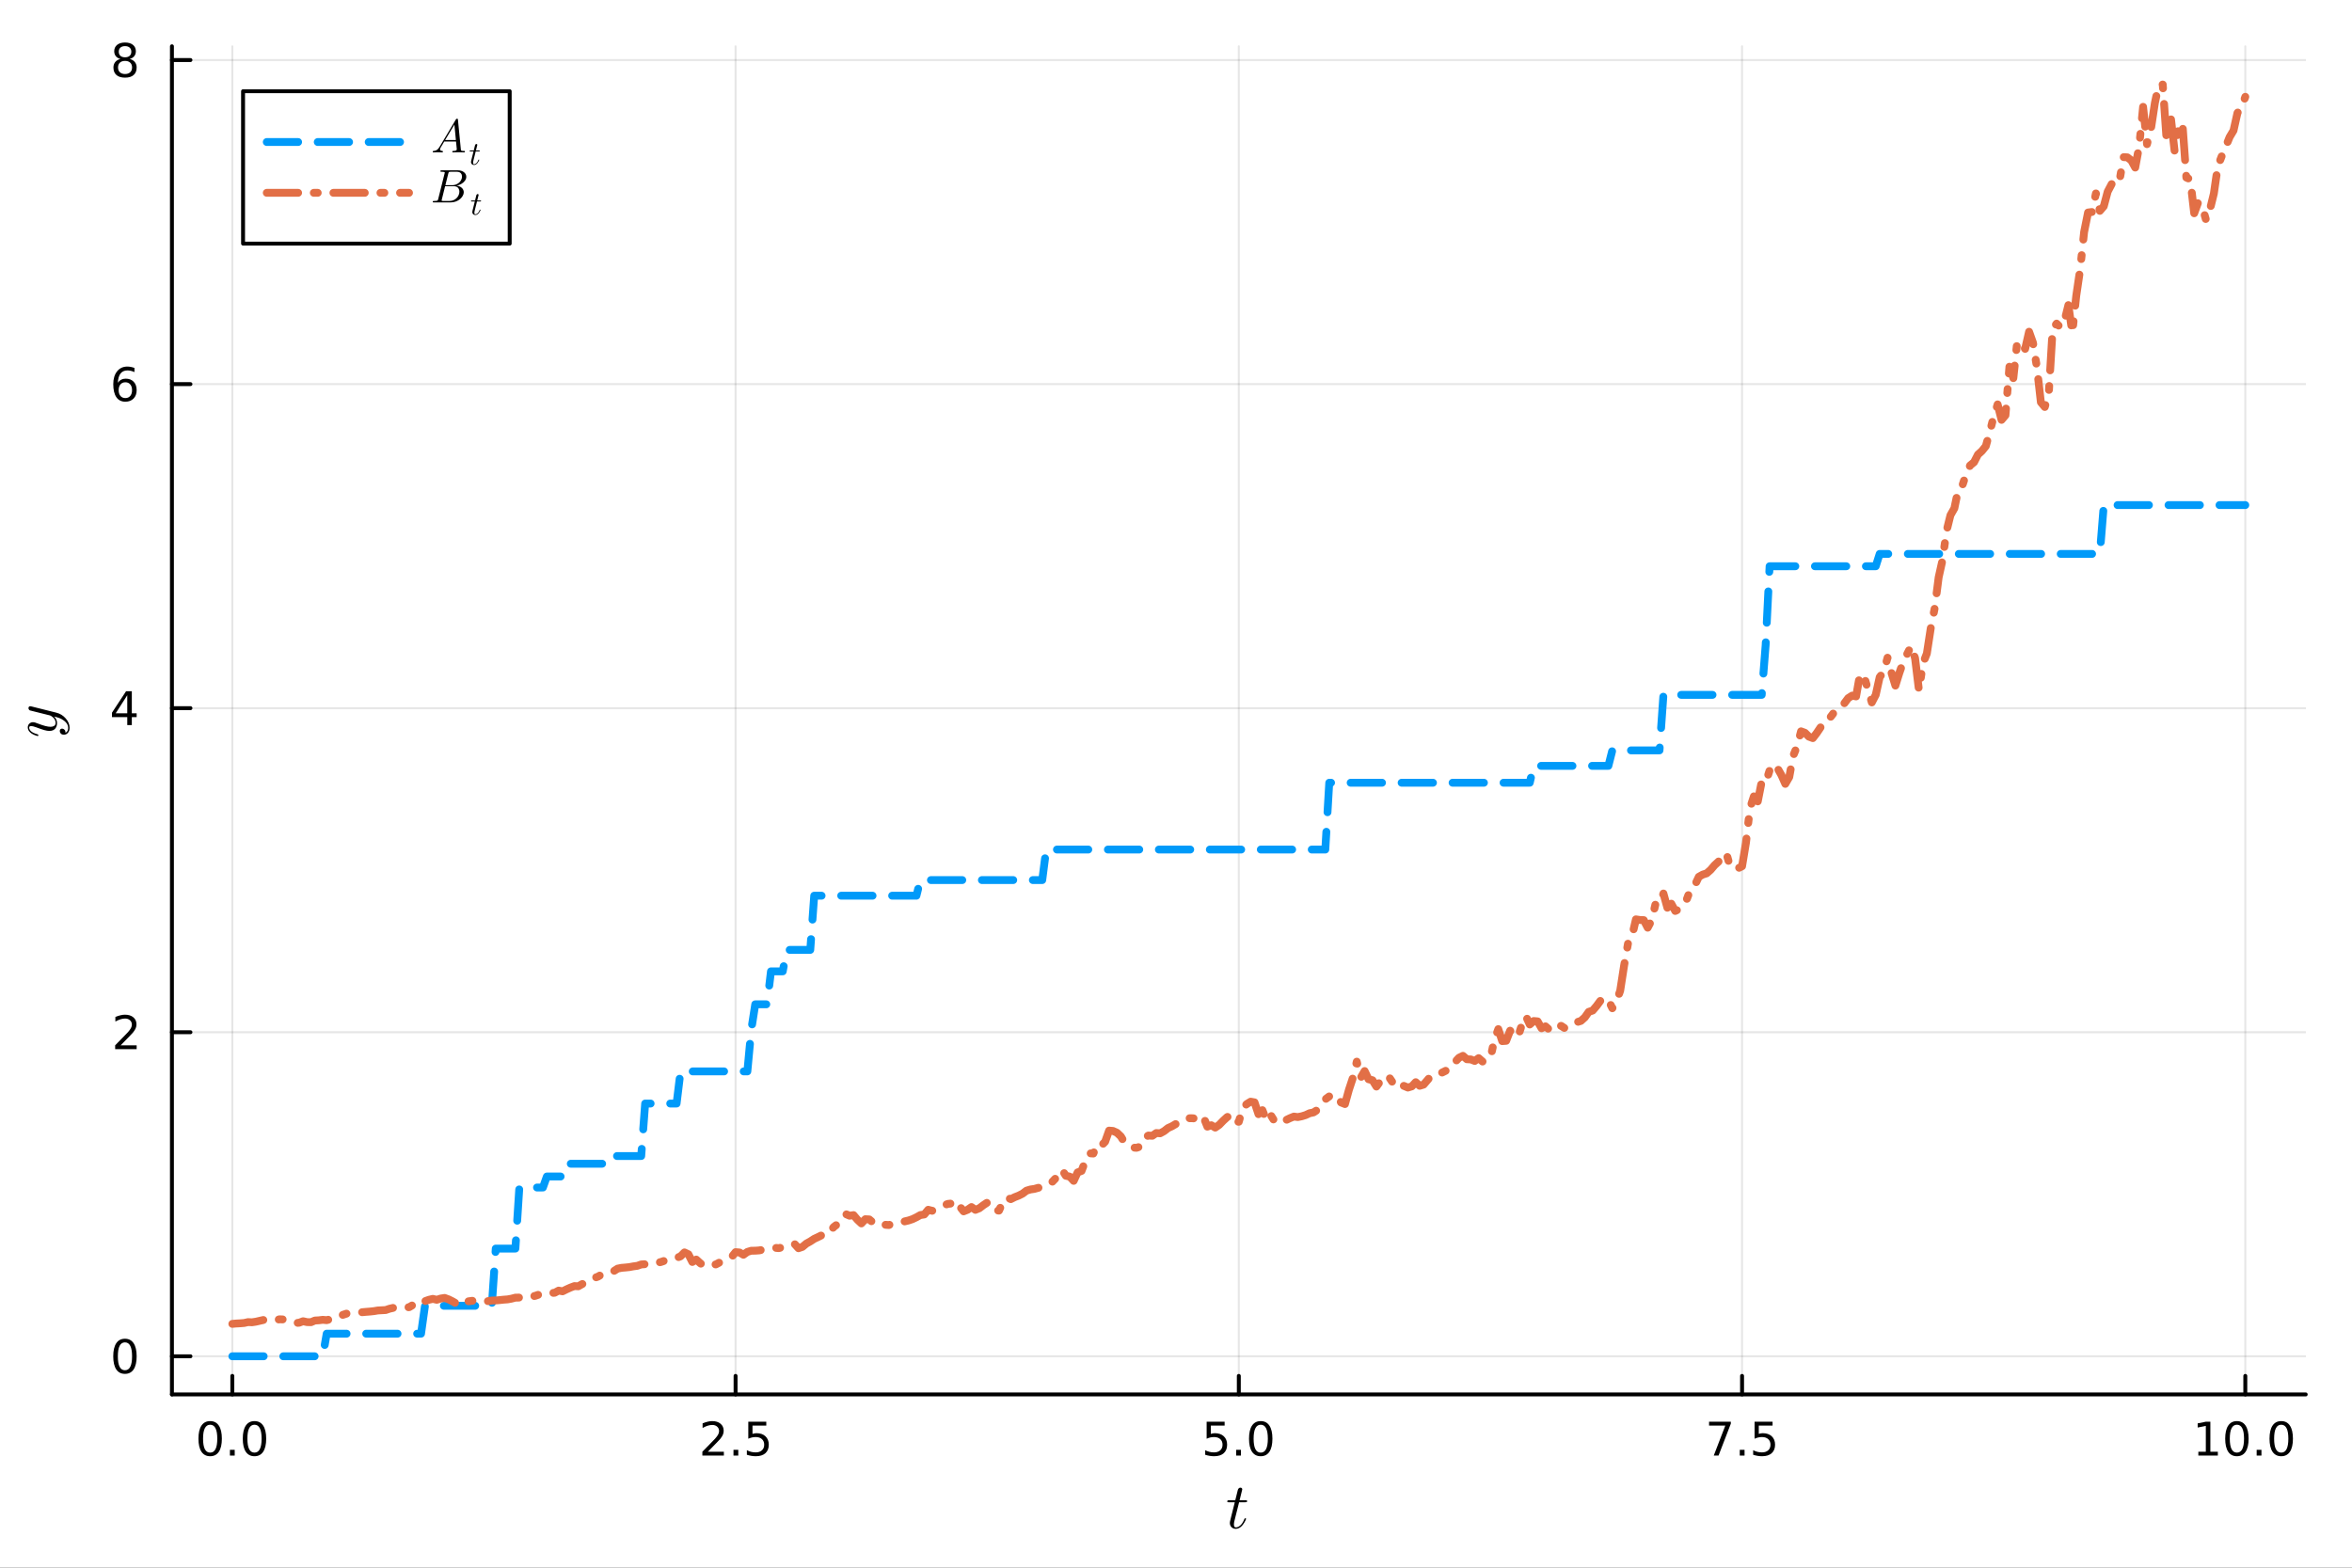 <?xml version="1.0" encoding="utf-8"?>
<svg xmlns="http://www.w3.org/2000/svg" xmlns:xlink="http://www.w3.org/1999/xlink" width="600" height="400" viewBox="0 0 2400 1600">
<rect x="0" y="0" width="2400" height="1600" fill="#333333" stroke="none"/>
<defs>
  <clipPath id="clip280">
    <rect x="0" y="0" width="2400" height="1600"/>
  </clipPath>
</defs>
<path clip-path="url(#clip280)" d="M0 1600 L2400 1600 L2400 0 L0 0  Z" fill="#ffffff" fill-rule="evenodd" fill-opacity="1"/>
<defs>
  <clipPath id="clip281">
    <rect x="480" y="0" width="1681" height="1600"/>
  </clipPath>
</defs>
<path clip-path="url(#clip280)" d="M175.445 1423.18 L2352.76 1423.18 L2352.76 47.244 L175.445 47.244  Z" fill="#ffffff" fill-rule="evenodd" fill-opacity="1"/>
<defs>
  <clipPath id="clip282">
    <rect x="175" y="47" width="2178" height="1377"/>
  </clipPath>
</defs>
<polyline clip-path="url(#clip282)" style="stroke:#000000; stroke-linecap:round; stroke-linejoin:round; stroke-width:2; stroke-opacity:0.1; fill:none" points="237.067,1423.18 237.067,47.244 "/>
<polyline clip-path="url(#clip282)" style="stroke:#000000; stroke-linecap:round; stroke-linejoin:round; stroke-width:2; stroke-opacity:0.1; fill:none" points="750.584,1423.18 750.584,47.244 "/>
<polyline clip-path="url(#clip282)" style="stroke:#000000; stroke-linecap:round; stroke-linejoin:round; stroke-width:2; stroke-opacity:0.1; fill:none" points="1264.1,1423.18 1264.1,47.244 "/>
<polyline clip-path="url(#clip282)" style="stroke:#000000; stroke-linecap:round; stroke-linejoin:round; stroke-width:2; stroke-opacity:0.1; fill:none" points="1777.62,1423.18 1777.62,47.244 "/>
<polyline clip-path="url(#clip282)" style="stroke:#000000; stroke-linecap:round; stroke-linejoin:round; stroke-width:2; stroke-opacity:0.1; fill:none" points="2291.13,1423.18 2291.13,47.244 "/>
<polyline clip-path="url(#clip280)" style="stroke:#000000; stroke-linecap:round; stroke-linejoin:round; stroke-width:4; stroke-opacity:1; fill:none" points="175.445,1423.18 2352.76,1423.18 "/>
<polyline clip-path="url(#clip280)" style="stroke:#000000; stroke-linecap:round; stroke-linejoin:round; stroke-width:4; stroke-opacity:1; fill:none" points="237.067,1423.18 237.067,1404.28 "/>
<polyline clip-path="url(#clip280)" style="stroke:#000000; stroke-linecap:round; stroke-linejoin:round; stroke-width:4; stroke-opacity:1; fill:none" points="750.584,1423.18 750.584,1404.28 "/>
<polyline clip-path="url(#clip280)" style="stroke:#000000; stroke-linecap:round; stroke-linejoin:round; stroke-width:4; stroke-opacity:1; fill:none" points="1264.1,1423.18 1264.1,1404.28 "/>
<polyline clip-path="url(#clip280)" style="stroke:#000000; stroke-linecap:round; stroke-linejoin:round; stroke-width:4; stroke-opacity:1; fill:none" points="1777.62,1423.18 1777.62,1404.28 "/>
<polyline clip-path="url(#clip280)" style="stroke:#000000; stroke-linecap:round; stroke-linejoin:round; stroke-width:4; stroke-opacity:1; fill:none" points="2291.13,1423.18 2291.13,1404.28 "/>
<path clip-path="url(#clip280)" d="M214.452 1454.1 Q210.84 1454.1 209.012 1457.66 Q207.206 1461.2 207.206 1468.33 Q207.206 1475.44 209.012 1479.01 Q210.84 1482.55 214.452 1482.55 Q218.086 1482.55 219.891 1479.01 Q221.72 1475.44 221.72 1468.33 Q221.72 1461.2 219.891 1457.66 Q218.086 1454.1 214.452 1454.1 M214.452 1450.39 Q220.262 1450.39 223.317 1455 Q226.396 1459.58 226.396 1468.33 Q226.396 1477.06 223.317 1481.67 Q220.262 1486.25 214.452 1486.25 Q208.641 1486.25 205.563 1481.67 Q202.507 1477.06 202.507 1468.33 Q202.507 1459.58 205.563 1455 Q208.641 1450.39 214.452 1450.39 Z" fill="#000000" fill-rule="nonzero" fill-opacity="1" /><path clip-path="url(#clip280)" d="M234.614 1479.7 L239.498 1479.7 L239.498 1485.58 L234.614 1485.58 L234.614 1479.7 Z" fill="#000000" fill-rule="nonzero" fill-opacity="1" /><path clip-path="url(#clip280)" d="M259.683 1454.1 Q256.072 1454.1 254.243 1457.66 Q252.437 1461.2 252.437 1468.33 Q252.437 1475.44 254.243 1479.01 Q256.072 1482.55 259.683 1482.55 Q263.317 1482.55 265.123 1479.01 Q266.951 1475.44 266.951 1468.33 Q266.951 1461.2 265.123 1457.66 Q263.317 1454.1 259.683 1454.1 M259.683 1450.39 Q265.493 1450.39 268.549 1455 Q271.627 1459.58 271.627 1468.33 Q271.627 1477.06 268.549 1481.67 Q265.493 1486.25 259.683 1486.25 Q253.873 1486.25 250.794 1481.67 Q247.738 1477.06 247.738 1468.33 Q247.738 1459.58 250.794 1455 Q253.873 1450.39 259.683 1450.39 Z" fill="#000000" fill-rule="nonzero" fill-opacity="1" /><path clip-path="url(#clip280)" d="M722.32 1481.64 L738.64 1481.64 L738.64 1485.58 L716.695 1485.58 L716.695 1481.64 Q719.357 1478.89 723.941 1474.26 Q728.547 1469.61 729.728 1468.27 Q731.973 1465.74 732.852 1464.01 Q733.755 1462.25 733.755 1460.56 Q733.755 1457.8 731.811 1456.07 Q729.89 1454.33 726.788 1454.33 Q724.589 1454.33 722.135 1455.09 Q719.704 1455.86 716.927 1457.41 L716.927 1452.69 Q719.751 1451.55 722.204 1450.97 Q724.658 1450.39 726.695 1450.39 Q732.065 1450.39 735.26 1453.08 Q738.454 1455.77 738.454 1460.26 Q738.454 1462.39 737.644 1464.31 Q736.857 1466.2 734.751 1468.8 Q734.172 1469.47 731.07 1472.69 Q727.968 1475.88 722.32 1481.64 Z" fill="#000000" fill-rule="nonzero" fill-opacity="1" /><path clip-path="url(#clip280)" d="M748.454 1479.7 L753.338 1479.7 L753.338 1485.58 L748.454 1485.58 L748.454 1479.7 Z" fill="#000000" fill-rule="nonzero" fill-opacity="1" /><path clip-path="url(#clip280)" d="M763.57 1451.02 L781.926 1451.02 L781.926 1454.96 L767.852 1454.96 L767.852 1463.43 Q768.871 1463.08 769.889 1462.92 Q770.908 1462.73 771.926 1462.73 Q777.713 1462.73 781.093 1465.9 Q784.473 1469.08 784.473 1474.49 Q784.473 1480.07 781 1483.17 Q777.528 1486.25 771.209 1486.25 Q769.033 1486.25 766.764 1485.88 Q764.519 1485.51 762.112 1484.77 L762.112 1480.07 Q764.195 1481.2 766.417 1481.76 Q768.639 1482.32 771.116 1482.32 Q775.121 1482.32 777.459 1480.21 Q779.797 1478.1 779.797 1474.49 Q779.797 1470.88 777.459 1468.77 Q775.121 1466.67 771.116 1466.67 Q769.241 1466.67 767.366 1467.08 Q765.514 1467.5 763.57 1468.38 L763.57 1451.02 Z" fill="#000000" fill-rule="nonzero" fill-opacity="1" /><path clip-path="url(#clip280)" d="M1231.27 1451.02 L1249.62 1451.02 L1249.62 1454.96 L1235.55 1454.96 L1235.55 1463.43 Q1236.57 1463.08 1237.58 1462.92 Q1238.6 1462.73 1239.62 1462.73 Q1245.41 1462.73 1248.79 1465.9 Q1252.17 1469.08 1252.17 1474.49 Q1252.17 1480.07 1248.7 1483.17 Q1245.22 1486.25 1238.9 1486.25 Q1236.73 1486.25 1234.46 1485.88 Q1232.21 1485.51 1229.81 1484.77 L1229.81 1480.07 Q1231.89 1481.2 1234.11 1481.76 Q1236.33 1482.32 1238.81 1482.32 Q1242.82 1482.32 1245.15 1480.21 Q1247.49 1478.1 1247.49 1474.49 Q1247.49 1470.88 1245.15 1468.77 Q1242.82 1466.67 1238.81 1466.67 Q1236.94 1466.67 1235.06 1467.08 Q1233.21 1467.5 1231.27 1468.38 L1231.27 1451.02 Z" fill="#000000" fill-rule="nonzero" fill-opacity="1" /><path clip-path="url(#clip280)" d="M1261.38 1479.7 L1266.26 1479.7 L1266.26 1485.58 L1261.38 1485.58 L1261.38 1479.7 Z" fill="#000000" fill-rule="nonzero" fill-opacity="1" /><path clip-path="url(#clip280)" d="M1286.45 1454.1 Q1282.84 1454.1 1281.01 1457.66 Q1279.2 1461.2 1279.2 1468.33 Q1279.2 1475.44 1281.01 1479.01 Q1282.84 1482.55 1286.45 1482.55 Q1290.08 1482.55 1291.89 1479.01 Q1293.72 1475.44 1293.72 1468.33 Q1293.72 1461.2 1291.89 1457.66 Q1290.08 1454.1 1286.45 1454.1 M1286.45 1450.39 Q1292.26 1450.39 1295.32 1455 Q1298.39 1459.58 1298.39 1468.33 Q1298.39 1477.06 1295.32 1481.67 Q1292.26 1486.25 1286.45 1486.25 Q1280.64 1486.25 1277.56 1481.67 Q1274.51 1477.06 1274.51 1468.33 Q1274.51 1459.58 1277.56 1455 Q1280.64 1450.39 1286.45 1450.39 Z" fill="#000000" fill-rule="nonzero" fill-opacity="1" /><path clip-path="url(#clip280)" d="M1743.94 1451.02 L1766.16 1451.02 L1766.16 1453.01 L1753.61 1485.58 L1748.73 1485.58 L1760.53 1454.96 L1743.94 1454.96 L1743.94 1451.02 Z" fill="#000000" fill-rule="nonzero" fill-opacity="1" /><path clip-path="url(#clip280)" d="M1775.28 1479.7 L1780.16 1479.7 L1780.16 1485.58 L1775.28 1485.58 L1775.28 1479.7 Z" fill="#000000" fill-rule="nonzero" fill-opacity="1" /><path clip-path="url(#clip280)" d="M1790.39 1451.02 L1808.75 1451.02 L1808.75 1454.96 L1794.68 1454.96 L1794.68 1463.43 Q1795.7 1463.08 1796.71 1462.92 Q1797.73 1462.73 1798.75 1462.73 Q1804.54 1462.73 1807.92 1465.9 Q1811.3 1469.08 1811.3 1474.49 Q1811.3 1480.07 1807.83 1483.17 Q1804.35 1486.25 1798.03 1486.25 Q1795.86 1486.25 1793.59 1485.88 Q1791.34 1485.51 1788.94 1484.77 L1788.94 1480.07 Q1791.02 1481.2 1793.24 1481.76 Q1795.46 1482.32 1797.94 1482.32 Q1801.95 1482.32 1804.28 1480.21 Q1806.62 1478.1 1806.62 1474.49 Q1806.62 1470.88 1804.28 1468.77 Q1801.95 1466.67 1797.94 1466.67 Q1796.07 1466.67 1794.19 1467.08 Q1792.34 1467.5 1790.39 1468.38 L1790.39 1451.02 Z" fill="#000000" fill-rule="nonzero" fill-opacity="1" /><path clip-path="url(#clip280)" d="M2243.21 1481.64 L2250.84 1481.64 L2250.84 1455.28 L2242.53 1456.95 L2242.53 1452.69 L2250.8 1451.02 L2255.47 1451.02 L2255.47 1481.64 L2263.11 1481.64 L2263.11 1485.58 L2243.21 1485.58 L2243.21 1481.64 Z" fill="#000000" fill-rule="nonzero" fill-opacity="1" /><path clip-path="url(#clip280)" d="M2282.56 1454.1 Q2278.95 1454.1 2277.12 1457.66 Q2275.31 1461.2 2275.31 1468.33 Q2275.31 1475.44 2277.12 1479.01 Q2278.95 1482.55 2282.56 1482.55 Q2286.19 1482.55 2288 1479.01 Q2289.83 1475.44 2289.83 1468.33 Q2289.83 1461.2 2288 1457.66 Q2286.19 1454.1 2282.56 1454.1 M2282.56 1450.39 Q2288.37 1450.39 2291.42 1455 Q2294.5 1459.58 2294.5 1468.33 Q2294.5 1477.06 2291.42 1481.67 Q2288.37 1486.25 2282.56 1486.25 Q2276.75 1486.25 2273.67 1481.67 Q2270.61 1477.06 2270.61 1468.33 Q2270.61 1459.58 2273.67 1455 Q2276.75 1450.39 2282.56 1450.39 Z" fill="#000000" fill-rule="nonzero" fill-opacity="1" /><path clip-path="url(#clip280)" d="M2302.72 1479.7 L2307.6 1479.7 L2307.6 1485.58 L2302.72 1485.58 L2302.72 1479.7 Z" fill="#000000" fill-rule="nonzero" fill-opacity="1" /><path clip-path="url(#clip280)" d="M2327.79 1454.1 Q2324.18 1454.1 2322.35 1457.66 Q2320.54 1461.2 2320.54 1468.33 Q2320.54 1475.44 2322.35 1479.01 Q2324.18 1482.55 2327.79 1482.55 Q2331.42 1482.55 2333.23 1479.01 Q2335.06 1475.44 2335.06 1468.33 Q2335.06 1461.2 2333.23 1457.66 Q2331.42 1454.1 2327.79 1454.1 M2327.79 1450.39 Q2333.6 1450.39 2336.65 1455 Q2339.73 1459.58 2339.73 1468.33 Q2339.73 1477.06 2336.65 1481.67 Q2333.6 1486.25 2327.79 1486.25 Q2321.98 1486.25 2318.9 1481.67 Q2315.84 1477.06 2315.84 1468.33 Q2315.84 1459.58 2318.9 1455 Q2321.98 1450.39 2327.79 1450.39 Z" fill="#000000" fill-rule="nonzero" fill-opacity="1" /><path clip-path="url(#clip280)" d="M1272.57 1531.91 Q1272.57 1532.81 1272.15 1533.04 Q1271.73 1533.23 1270.57 1533.23 L1264.39 1533.23 L1259.5 1552.69 Q1259.11 1554.39 1259.11 1555.84 Q1259.11 1557.45 1259.59 1558.16 Q1260.11 1558.87 1261.17 1558.87 Q1263.26 1558.87 1265.52 1556.97 Q1267.81 1555.07 1269.74 1550.43 Q1270 1549.82 1270.12 1549.69 Q1270.28 1549.53 1270.7 1549.53 Q1271.51 1549.53 1271.51 1550.17 Q1271.51 1550.4 1271.06 1551.43 Q1270.64 1552.46 1269.71 1553.97 Q1268.8 1555.49 1267.61 1556.9 Q1266.45 1558.32 1264.68 1559.35 Q1262.91 1560.35 1261.01 1560.35 Q1258.34 1560.35 1256.63 1558.64 Q1254.95 1556.94 1254.95 1554.26 Q1254.95 1553.39 1255.63 1550.62 Q1256.31 1547.82 1259.98 1533.23 L1254.15 1533.23 Q1253.34 1533.23 1253.02 1533.2 Q1252.73 1533.17 1252.51 1533.01 Q1252.31 1532.81 1252.31 1532.43 Q1252.31 1531.82 1252.57 1531.56 Q1252.83 1531.27 1253.15 1531.24 Q1253.51 1531.17 1254.31 1531.17 L1260.49 1531.17 L1263.07 1520.71 Q1263.33 1519.67 1263.97 1519.09 Q1264.65 1518.48 1265.04 1518.42 Q1265.42 1518.32 1265.71 1518.32 Q1266.58 1518.32 1267.1 1518.81 Q1267.61 1519.26 1267.61 1520.09 Q1267.61 1520.54 1264.91 1531.17 L1270.7 1531.17 Q1271.44 1531.17 1271.73 1531.2 Q1272.06 1531.24 1272.31 1531.4 Q1272.57 1531.56 1272.57 1531.91 Z" fill="#000000" fill-rule="nonzero" fill-opacity="1" /><polyline clip-path="url(#clip282)" style="stroke:#000000; stroke-linecap:round; stroke-linejoin:round; stroke-width:2; stroke-opacity:0.1; fill:none" points="175.445,1384.24 2352.76,1384.24 "/>
<polyline clip-path="url(#clip282)" style="stroke:#000000; stroke-linecap:round; stroke-linejoin:round; stroke-width:2; stroke-opacity:0.1; fill:none" points="175.445,1053.5 2352.76,1053.5 "/>
<polyline clip-path="url(#clip282)" style="stroke:#000000; stroke-linecap:round; stroke-linejoin:round; stroke-width:2; stroke-opacity:0.1; fill:none" points="175.445,722.765 2352.76,722.765 "/>
<polyline clip-path="url(#clip282)" style="stroke:#000000; stroke-linecap:round; stroke-linejoin:round; stroke-width:2; stroke-opacity:0.1; fill:none" points="175.445,392.028 2352.76,392.028 "/>
<polyline clip-path="url(#clip282)" style="stroke:#000000; stroke-linecap:round; stroke-linejoin:round; stroke-width:2; stroke-opacity:0.1; fill:none" points="175.445,61.291 2352.76,61.291 "/>
<polyline clip-path="url(#clip280)" style="stroke:#000000; stroke-linecap:round; stroke-linejoin:round; stroke-width:4; stroke-opacity:1; fill:none" points="175.445,1423.18 175.445,47.244 "/>
<polyline clip-path="url(#clip280)" style="stroke:#000000; stroke-linecap:round; stroke-linejoin:round; stroke-width:4; stroke-opacity:1; fill:none" points="175.445,1384.24 194.343,1384.24 "/>
<polyline clip-path="url(#clip280)" style="stroke:#000000; stroke-linecap:round; stroke-linejoin:round; stroke-width:4; stroke-opacity:1; fill:none" points="175.445,1053.5 194.343,1053.5 "/>
<polyline clip-path="url(#clip280)" style="stroke:#000000; stroke-linecap:round; stroke-linejoin:round; stroke-width:4; stroke-opacity:1; fill:none" points="175.445,722.765 194.343,722.765 "/>
<polyline clip-path="url(#clip280)" style="stroke:#000000; stroke-linecap:round; stroke-linejoin:round; stroke-width:4; stroke-opacity:1; fill:none" points="175.445,392.028 194.343,392.028 "/>
<polyline clip-path="url(#clip280)" style="stroke:#000000; stroke-linecap:round; stroke-linejoin:round; stroke-width:4; stroke-opacity:1; fill:none" points="175.445,61.291 194.343,61.291 "/>
<path clip-path="url(#clip280)" d="M127.501 1370.04 Q123.89 1370.04 122.061 1373.6 Q120.255 1377.14 120.255 1384.27 Q120.255 1391.38 122.061 1394.94 Q123.89 1398.49 127.501 1398.49 Q131.135 1398.49 132.941 1394.94 Q134.769 1391.38 134.769 1384.27 Q134.769 1377.14 132.941 1373.6 Q131.135 1370.04 127.501 1370.04 M127.501 1366.33 Q133.311 1366.33 136.367 1370.94 Q139.445 1375.52 139.445 1384.27 Q139.445 1393 136.367 1397.61 Q133.311 1402.19 127.501 1402.19 Q121.691 1402.19 118.612 1397.61 Q115.556 1393 115.556 1384.27 Q115.556 1375.52 118.612 1370.94 Q121.691 1366.33 127.501 1366.33 Z" fill="#000000" fill-rule="nonzero" fill-opacity="1" /><path clip-path="url(#clip280)" d="M123.126 1066.85 L139.445 1066.85 L139.445 1070.78 L117.501 1070.78 L117.501 1066.85 Q120.163 1064.09 124.746 1059.46 Q129.353 1054.81 130.533 1053.47 Q132.779 1050.94 133.658 1049.21 Q134.561 1047.45 134.561 1045.76 Q134.561 1043 132.617 1041.27 Q130.695 1039.53 127.593 1039.53 Q125.394 1039.53 122.941 1040.3 Q120.51 1041.06 117.732 1042.61 L117.732 1037.89 Q120.556 1036.75 123.01 1036.18 Q125.464 1035.6 127.501 1035.6 Q132.871 1035.6 136.066 1038.28 Q139.26 1040.97 139.26 1045.46 Q139.26 1047.59 138.45 1049.51 Q137.663 1051.41 135.556 1054 Q134.978 1054.67 131.876 1057.89 Q128.774 1061.08 123.126 1066.85 Z" fill="#000000" fill-rule="nonzero" fill-opacity="1" /><path clip-path="url(#clip280)" d="M129.862 709.559 L118.056 728.008 L129.862 728.008 L129.862 709.559 M128.635 705.485 L134.515 705.485 L134.515 728.008 L139.445 728.008 L139.445 731.897 L134.515 731.897 L134.515 740.045 L129.862 740.045 L129.862 731.897 L114.26 731.897 L114.26 727.383 L128.635 705.485 Z" fill="#000000" fill-rule="nonzero" fill-opacity="1" /><path clip-path="url(#clip280)" d="M127.917 390.165 Q124.769 390.165 122.918 392.317 Q121.089 394.47 121.089 398.22 Q121.089 401.947 122.918 404.123 Q124.769 406.276 127.917 406.276 Q131.066 406.276 132.894 404.123 Q134.746 401.947 134.746 398.22 Q134.746 394.47 132.894 392.317 Q131.066 390.165 127.917 390.165 M137.2 375.512 L137.2 379.771 Q135.441 378.938 133.635 378.498 Q131.853 378.058 130.093 378.058 Q125.464 378.058 123.01 381.183 Q120.58 384.308 120.232 390.627 Q121.598 388.614 123.658 387.549 Q125.718 386.461 128.195 386.461 Q133.404 386.461 136.413 389.632 Q139.445 392.78 139.445 398.22 Q139.445 403.544 136.297 406.762 Q133.149 409.979 127.917 409.979 Q121.922 409.979 118.751 405.396 Q115.58 400.789 115.58 392.063 Q115.58 383.868 119.468 379.007 Q123.357 374.123 129.908 374.123 Q131.667 374.123 133.45 374.47 Q135.255 374.817 137.2 375.512 Z" fill="#000000" fill-rule="nonzero" fill-opacity="1" /><path clip-path="url(#clip280)" d="M127.593 62.159 Q124.26 62.159 122.339 63.942 Q120.441 65.724 120.441 68.849 Q120.441 71.974 122.339 73.756 Q124.26 75.539 127.593 75.539 Q130.927 75.539 132.848 73.756 Q134.769 71.951 134.769 68.849 Q134.769 65.724 132.848 63.942 Q130.95 62.159 127.593 62.159 M122.918 60.169 Q119.908 59.428 118.218 57.368 Q116.552 55.307 116.552 52.344 Q116.552 48.201 119.492 45.794 Q122.455 43.386 127.593 43.386 Q132.755 43.386 135.695 45.794 Q138.635 48.201 138.635 52.344 Q138.635 55.307 136.945 57.368 Q135.279 59.428 132.292 60.169 Q135.672 60.956 137.547 63.247 Q139.445 65.539 139.445 68.849 Q139.445 73.872 136.367 76.557 Q133.311 79.243 127.593 79.243 Q121.876 79.243 118.797 76.557 Q115.742 73.872 115.742 68.849 Q115.742 65.539 117.64 63.247 Q119.538 60.956 122.918 60.169 M121.205 52.784 Q121.205 55.469 122.871 56.974 Q124.561 58.479 127.593 58.479 Q130.603 58.479 132.292 56.974 Q134.005 55.469 134.005 52.784 Q134.005 50.099 132.292 48.594 Q130.603 47.09 127.593 47.09 Q124.561 47.09 122.871 48.594 Q121.205 50.099 121.205 52.784 Z" fill="#000000" fill-rule="nonzero" fill-opacity="1" /><path clip-path="url(#clip280)" d="M30.856 720.775 Q31.307 720.775 32.37 721.064 L57.555 727.377 Q63.159 728.762 67.088 733.27 Q71.017 737.747 71.017 742.836 Q71.017 745.895 69.374 747.86 Q67.764 749.824 65.284 749.824 Q63.094 749.824 62.031 748.665 Q61.001 747.505 61.001 746.121 Q61.001 745.67 61.13 745.187 Q61.258 744.703 61.806 744.188 Q62.353 743.673 63.287 743.673 Q64.801 743.673 65.993 744.993 Q66.54 745.637 66.669 746.249 Q66.798 746.829 66.798 747.827 Q67.7 747.441 68.311 746.732 Q68.923 746.024 69.149 745.219 Q69.406 744.414 69.471 743.898 Q69.567 743.351 69.567 742.836 Q69.567 738.713 65.413 735.557 Q64.157 734.623 62.901 733.947 Q61.677 733.238 60.163 732.723 Q58.682 732.208 57.877 731.982 Q57.072 731.725 55.236 731.274 Q58.231 734.269 58.231 737.94 Q58.231 739.486 57.812 740.871 Q57.394 742.224 56.524 743.415 Q55.622 744.607 54.044 745.315 Q52.466 745.992 50.373 745.992 Q48.151 745.992 45.123 745.122 Q42.096 744.253 36.524 742.159 Q33.4 741.032 31.887 741.032 Q31.146 741.032 30.695 741.193 Q30.212 741.354 30.051 741.676 Q29.858 741.998 29.826 742.191 Q29.793 742.352 29.793 742.675 Q29.793 744.575 31.726 746.346 Q33.658 748.117 37.974 749.341 Q38.779 749.599 38.972 749.76 Q39.165 749.921 39.165 750.404 Q39.133 751.209 38.489 751.209 Q38.231 751.209 37.233 750.919 Q36.202 750.629 34.689 749.953 Q33.143 749.245 31.758 748.278 Q30.341 747.312 29.342 745.798 Q28.344 744.253 28.344 742.481 Q28.344 740.066 29.922 738.584 Q31.468 737.071 33.755 737.071 Q34.689 737.071 35.526 737.328 Q36.331 737.554 38.489 738.391 Q47.184 741.773 51.436 741.773 Q52.466 741.773 53.336 741.612 Q54.173 741.418 55.011 741 Q55.816 740.581 56.299 739.744 Q56.75 738.874 56.75 737.683 Q56.75 736.169 56.041 734.752 Q55.3 733.303 54.302 732.401 Q53.304 731.467 52.466 730.919 Q51.597 730.34 51.146 730.211 L39.294 727.248 L34.012 725.927 Q31.146 725.316 30.437 725.026 Q29.761 724.639 29.407 723.963 Q29.053 723.287 29.053 722.707 Q29.053 721.902 29.536 721.354 Q30.019 720.775 30.856 720.775 Z" fill="#000000" fill-rule="nonzero" fill-opacity="1" /><polyline clip-path="url(#clip282)" style="stroke:#009af9; stroke-linecap:round; stroke-linejoin:round; stroke-width:8; stroke-opacity:1; fill:none" stroke-dasharray="32, 20" points="237.067,1384.24 241.079,1384.24 245.091,1384.24 249.103,1384.24 253.115,1384.24 257.126,1384.24 261.138,1384.24 265.15,1384.24 269.162,1384.24 273.174,1384.24 277.186,1384.24 281.198,1384.24 285.209,1384.24 289.221,1384.24 293.233,1384.24 297.245,1384.24 301.257,1384.24 305.269,1384.24 309.28,1384.24 313.292,1384.24 317.304,1384.24 321.316,1384.24 325.328,1384.24 329.34,1384.24 333.352,1361.17 337.363,1361.17 341.375,1361.17 345.387,1361.17 349.399,1361.17 353.411,1361.17 357.423,1361.17 361.435,1361.17 365.446,1361.17 369.458,1361.17 373.47,1361.17 377.482,1361.17 381.494,1361.17 385.506,1361.17 389.517,1361.17 393.529,1361.17 397.541,1361.17 401.553,1361.17 405.565,1361.17 409.577,1361.17 413.589,1361.17 417.6,1361.17 421.612,1361.17 425.624,1361.17 429.636,1361.17 433.648,1332.7 437.66,1332.7 441.672,1332.7 445.683,1332.7 449.695,1332.7 453.707,1332.7 457.719,1332.7 461.731,1332.7 465.743,1332.7 469.754,1332.7 473.766,1332.7 477.778,1332.7 481.79,1332.7 485.802,1332.7 489.814,1332.7 493.826,1332.7 497.837,1332.7 501.849,1332.7 505.861,1274.31 509.873,1274.31 513.885,1274.31 517.897,1274.31 521.908,1274.31 525.92,1274.31 529.932,1211.99 533.944,1211.99 537.956,1211.99 541.968,1211.99 545.98,1211.99 549.991,1211.99 554.003,1211.99 558.015,1200.76 562.027,1200.76 566.039,1200.76 570.051,1200.76 574.063,1200.76 578.074,1200.76 582.086,1187.72 586.098,1187.72 590.11,1187.72 594.122,1187.72 598.134,1187.72 602.145,1187.72 606.157,1187.72 610.169,1187.72 614.181,1187.72 618.193,1187.72 622.205,1187.72 626.217,1179.86 630.228,1179.86 634.24,1179.86 638.252,1179.86 642.264,1179.86 646.276,1179.86 650.288,1179.86 654.3,1179.86 658.311,1126.29 662.323,1126.29 666.335,1126.29 670.347,1126.29 674.359,1126.29 678.371,1126.29 682.382,1126.29 686.394,1126.29 690.406,1126.29 694.418,1093.49 698.43,1093.49 702.442,1093.49 706.454,1093.49 710.465,1093.49 714.477,1093.49 718.489,1093.49 722.501,1093.49 726.513,1093.49 730.525,1093.49 734.536,1093.49 738.548,1093.49 742.56,1093.49 746.572,1093.49 750.584,1093.49 754.596,1093.49 758.608,1093.49 762.619,1093.49 766.631,1050.78 770.643,1025.02 774.655,1025.02 778.667,1025.02 782.679,1025.02 786.691,991.373 790.702,991.373 794.714,991.373 798.726,991.373 802.738,969.465 806.75,969.465 810.762,969.465 814.773,969.465 818.785,969.465 822.797,969.465 826.809,969.465 830.821,914.164 834.833,914.164 838.845,914.164 842.856,914.164 846.868,914.164 850.88,914.164 854.892,914.164 858.904,914.164 862.916,914.164 866.928,914.164 870.939,914.164 874.951,914.164 878.963,914.164 882.975,914.164 886.987,914.164 890.999,914.164 895.01,914.164 899.022,914.164 903.034,914.164 907.046,914.164 911.058,914.164 915.07,914.164 919.082,914.164 923.093,914.164 927.105,914.164 931.117,914.164 935.129,914.164 939.141,898.212 943.153,898.212 947.164,898.212 951.176,898.212 955.188,898.212 959.2,898.212 963.212,898.212 967.224,898.212 971.236,898.212 975.247,898.212 979.259,898.212 983.271,898.212 987.283,898.212 991.295,898.212 995.307,898.212 999.319,898.212 1003.33,898.212 1007.34,898.212 1011.35,898.212 1015.37,898.212 1019.38,898.212 1023.39,898.212 1027.4,898.212 1031.41,898.212 1035.43,898.212 1039.44,898.212 1043.45,898.212 1047.46,898.212 1051.47,898.212 1055.48,898.212 1059.5,898.212 1063.51,898.212 1067.52,867.054 1071.53,867.054 1075.54,867.054 1079.56,867.054 1083.57,867.054 1087.58,867.054 1091.59,867.054 1095.6,867.054 1099.61,867.054 1103.63,867.054 1107.64,867.054 1111.65,867.054 1115.66,867.054 1119.67,867.054 1123.69,867.054 1127.7,867.054 1131.71,867.054 1135.72,867.054 1139.73,867.054 1143.75,867.054 1147.76,867.054 1151.77,867.054 1155.78,867.054 1159.79,867.054 1163.8,867.054 1167.82,867.054 1171.83,867.054 1175.84,867.054 1179.85,867.054 1183.86,867.054 1187.88,867.054 1191.89,867.054 1195.9,867.054 1199.91,867.054 1203.92,867.054 1207.93,867.054 1211.95,867.054 1215.96,867.054 1219.97,867.054 1223.98,867.054 1227.99,867.054 1232.01,867.054 1236.02,867.054 1240.03,867.054 1244.04,867.054 1248.05,867.054 1252.07,867.054 1256.08,867.054 1260.09,867.054 1264.1,867.054 1268.11,867.054 1272.12,867.054 1276.14,867.054 1280.15,867.054 1284.16,867.054 1288.17,867.054 1292.18,867.054 1296.2,867.054 1300.21,867.054 1304.22,867.054 1308.23,867.054 1312.24,867.054 1316.25,867.054 1320.27,867.054 1324.28,867.054 1328.29,867.054 1332.3,867.054 1336.31,867.054 1340.33,867.054 1344.34,867.054 1348.35,867.054 1352.36,867.054 1356.37,798.867 1360.38,798.867 1364.4,798.867 1368.41,798.867 1372.42,798.867 1376.43,798.867 1380.44,798.867 1384.46,798.867 1388.47,798.867 1392.48,798.867 1396.49,798.867 1400.5,798.867 1404.52,798.867 1408.53,798.867 1412.54,798.867 1416.55,798.867 1420.56,798.867 1424.57,798.867 1428.59,798.867 1432.6,798.867 1436.61,798.867 1440.62,798.867 1444.63,798.867 1448.65,798.867 1452.66,798.867 1456.67,798.867 1460.68,798.867 1464.69,798.867 1468.7,798.867 1472.72,798.867 1476.73,798.867 1480.74,798.867 1484.75,798.867 1488.76,798.867 1492.78,798.867 1496.79,798.867 1500.8,798.867 1504.81,798.867 1508.82,798.867 1512.84,798.867 1516.85,798.867 1520.86,798.867 1524.87,798.867 1528.88,798.867 1532.89,798.867 1536.91,798.867 1540.92,798.867 1544.93,798.867 1548.94,798.867 1552.95,798.867 1556.97,798.867 1560.98,798.867 1564.99,781.651 1569,781.651 1573.01,781.651 1577.02,781.651 1581.04,781.651 1585.05,781.651 1589.06,781.651 1593.07,781.651 1597.08,781.651 1601.1,781.651 1605.11,781.651 1609.12,781.651 1613.13,781.651 1617.14,781.651 1621.16,781.651 1625.17,781.651 1629.18,781.651 1633.19,781.651 1637.2,781.651 1641.21,781.651 1645.23,765.839 1649.24,765.839 1653.25,765.839 1657.26,765.839 1661.27,765.839 1665.29,765.839 1669.3,765.839 1673.31,765.839 1677.32,765.839 1681.33,765.839 1685.34,765.839 1689.36,765.839 1693.37,765.839 1697.38,709.186 1701.39,709.186 1705.4,709.186 1709.42,709.186 1713.43,709.186 1717.44,709.186 1721.45,709.186 1725.46,709.186 1729.48,709.186 1733.49,709.186 1737.5,709.186 1741.51,709.186 1745.52,709.186 1749.53,709.186 1753.55,709.186 1757.56,709.186 1761.57,709.186 1765.58,709.186 1769.59,709.186 1773.61,709.186 1777.62,709.186 1781.63,709.186 1785.64,709.186 1789.65,709.186 1793.66,709.186 1797.68,709.186 1801.69,658.334 1805.7,577.921 1809.71,577.921 1813.72,577.921 1817.74,577.921 1821.75,577.921 1825.76,577.921 1829.77,577.921 1833.78,577.921 1837.79,577.921 1841.81,577.921 1845.82,577.921 1849.83,577.921 1853.84,577.921 1857.85,577.921 1861.87,577.921 1865.88,577.921 1869.89,577.921 1873.9,577.921 1877.91,577.921 1881.93,577.921 1885.94,577.921 1889.95,577.921 1893.96,577.921 1897.97,577.921 1901.98,577.921 1906,577.921 1910.01,577.921 1914.02,577.921 1918.03,565.328 1922.04,565.328 1926.06,565.328 1930.07,565.328 1934.08,565.328 1938.09,565.328 1942.1,565.328 1946.11,565.328 1950.13,565.328 1954.14,565.328 1958.15,565.328 1962.16,565.328 1966.17,565.328 1970.19,565.328 1974.2,565.328 1978.21,565.328 1982.22,565.328 1986.23,565.328 1990.25,565.328 1994.26,565.328 1998.27,565.328 2002.28,565.328 2006.29,565.328 2010.3,565.328 2014.32,565.328 2018.33,565.328 2022.34,565.328 2026.35,565.328 2030.36,565.328 2034.38,565.328 2038.39,565.328 2042.4,565.328 2046.41,565.328 2050.42,565.328 2054.43,565.328 2058.45,565.328 2062.46,565.328 2066.47,565.328 2070.48,565.328 2074.49,565.328 2078.51,565.328 2082.52,565.328 2086.53,565.328 2090.54,565.328 2094.55,565.328 2098.57,565.328 2102.58,565.328 2106.59,565.328 2110.6,565.328 2114.61,565.328 2118.62,565.328 2122.64,565.328 2126.65,565.328 2130.66,565.328 2134.67,565.328 2138.68,565.328 2142.7,565.328 2146.71,515.495 2150.72,515.495 2154.73,515.495 2158.74,515.495 2162.75,515.495 2166.77,515.495 2170.78,515.495 2174.79,515.495 2178.8,515.495 2182.81,515.495 2186.83,515.495 2190.84,515.495 2194.85,515.495 2198.86,515.495 2202.87,515.495 2206.89,515.495 2210.9,515.495 2214.91,515.495 2218.92,515.495 2222.93,515.495 2226.94,515.495 2230.96,515.495 2234.97,515.495 2238.98,515.495 2242.99,515.495 2247,515.495 2251.02,515.495 2255.03,515.495 2259.04,515.495 2263.05,515.495 2267.06,515.495 2271.07,515.495 2275.09,515.495 2279.1,515.495 2283.11,515.495 2287.12,515.495 2291.13,515.495 "/>
<polyline clip-path="url(#clip282)" style="stroke:#e26f46; stroke-linecap:round; stroke-linejoin:round; stroke-width:8; stroke-opacity:1; fill:none" stroke-dasharray="32, 16, 4, 16" points="237.067,1351.16 241.079,1350.8 245.091,1350.58 249.103,1350.26 253.115,1349.36 257.126,1349.53 261.138,1348.93 265.15,1348 269.162,1347.11 273.174,1348.11 277.186,1347.88 281.198,1347.41 285.209,1346.49 289.221,1346.64 293.233,1347.13 297.245,1348.88 301.257,1350.32 305.269,1349.97 309.28,1348.46 313.292,1349.36 317.304,1349.46 321.316,1347.74 325.328,1347.51 329.34,1347.02 333.352,1347.37 337.363,1346.34 341.375,1343.79 345.387,1342.16 349.399,1342.1 353.411,1340.76 357.423,1340.08 361.435,1339.84 365.446,1339.64 369.458,1339.27 373.47,1338.9 377.482,1338.59 381.494,1338.16 385.506,1337.48 389.517,1337.26 393.529,1337.04 397.541,1335.68 401.553,1334.76 405.565,1333.78 409.577,1334.32 413.589,1334.55 417.6,1334.09 421.612,1331.68 425.624,1330.48 429.636,1331.93 433.648,1328.01 437.66,1326.57 441.672,1325.65 445.683,1326.58 449.695,1325.31 453.707,1324.68 457.719,1326.14 461.731,1328.13 465.743,1330.45 469.754,1328.24 473.766,1325.7 477.778,1328.17 481.79,1327.62 485.802,1327.99 489.814,1328.21 493.826,1328.9 497.837,1327.96 501.849,1327.34 505.861,1327.23 509.873,1326.89 513.885,1326.47 517.897,1326.17 521.908,1325.45 525.92,1324.39 529.932,1324.33 533.944,1325.08 537.956,1323.94 541.968,1323.31 545.98,1322.59 549.991,1321.22 554.003,1319.59 558.015,1319.45 562.027,1319.76 566.039,1319.38 570.051,1317.19 574.063,1317.93 578.074,1315.93 582.086,1314.12 586.098,1312.61 590.11,1312.8 594.122,1310.52 598.134,1308.93 602.145,1305.3 606.157,1304.39 610.169,1302.94 614.181,1300.55 618.193,1300.65 622.205,1298.75 626.217,1297.35 630.228,1294.77 634.24,1293.97 638.252,1293.63 642.264,1293.21 646.276,1292.46 650.288,1291.93 654.3,1290.51 658.311,1290.24 662.323,1289.45 666.335,1289.87 670.347,1288.91 674.359,1288 678.371,1286.65 682.382,1284.7 686.394,1284.35 690.406,1283.83 694.418,1282.23 698.43,1278.22 702.442,1280.1 706.454,1287.97 710.465,1285.53 714.477,1289.18 718.489,1292.23 722.501,1291.65 726.513,1290.76 730.525,1290.45 734.536,1288.34 738.548,1286.75 742.56,1285.34 746.572,1282.89 750.584,1277.94 754.596,1278.3 758.608,1280.63 762.619,1277.72 766.631,1276.5 770.643,1276.47 774.655,1276.17 778.667,1275.42 782.679,1274.96 786.691,1274.19 790.702,1273.54 794.714,1273.86 798.726,1272.91 802.738,1272.04 806.75,1271.65 810.762,1269.56 814.773,1273.95 818.785,1272.58 822.797,1269.23 826.809,1267.01 830.821,1264.38 834.833,1262.5 838.845,1260.51 842.856,1256.12 846.868,1256.66 850.88,1252.17 854.892,1249.12 858.904,1244.05 862.916,1239.05 866.928,1240.79 870.939,1240.15 874.951,1244.9 878.963,1248.64 882.975,1244.33 886.987,1244.55 890.999,1247.89 895.01,1247.52 899.022,1250.43 903.034,1250.01 907.046,1250.3 911.058,1248.54 915.07,1248.16 919.082,1247.28 923.093,1246.57 927.105,1245.62 931.117,1244.27 935.129,1242.36 939.141,1240.1 943.153,1239.49 947.164,1234.71 951.176,1235.75 955.188,1234 959.2,1232.47 963.212,1230.21 967.224,1228.7 971.236,1228.31 975.247,1234.29 979.259,1231.25 983.271,1236.31 987.283,1234.73 991.295,1231.93 995.307,1234.79 999.319,1233.16 1003.33,1230.08 1007.34,1227.4 1011.35,1228.06 1015.37,1235.34 1019.38,1235.55 1023.39,1226.71 1027.4,1222.09 1031.41,1223.85 1035.43,1221.83 1039.44,1220.28 1043.45,1218.24 1047.46,1215.2 1051.47,1213.99 1055.48,1213.41 1059.5,1212.29 1063.51,1211.68 1067.52,1210.23 1071.53,1208.54 1075.54,1204.29 1079.56,1200.09 1083.57,1193.7 1087.58,1199.98 1091.59,1200.89 1095.6,1205.2 1099.61,1196.55 1103.63,1195.05 1107.64,1184.45 1111.65,1177.06 1115.66,1177.31 1119.67,1168.04 1123.69,1169.41 1127.7,1165.21 1131.71,1153.91 1135.72,1154.25 1139.73,1156.04 1143.75,1159.86 1147.76,1166.68 1151.77,1168.43 1155.78,1171.21 1159.79,1171.45 1163.8,1170.09 1167.82,1161.06 1171.83,1158.94 1175.84,1159.19 1179.85,1156.39 1183.86,1156.65 1187.88,1154.45 1191.89,1151.29 1195.9,1149.47 1199.91,1147.09 1203.92,1146.54 1207.93,1144.3 1211.95,1141.27 1215.96,1141.26 1219.97,1141.55 1223.98,1138.25 1227.99,1139.9 1232.01,1149.88 1236.02,1148.42 1240.03,1150.85 1244.04,1148.08 1248.05,1143.94 1252.07,1140.23 1256.08,1137.81 1260.09,1145.1 1264.1,1144.87 1268.11,1130.9 1272.12,1126.84 1276.14,1124.37 1280.15,1125.08 1284.16,1137.13 1288.17,1133.06 1292.18,1143.2 1296.2,1137.32 1300.21,1143.79 1304.22,1146.52 1308.23,1144.18 1312.24,1143.15 1316.25,1141.23 1320.27,1139.59 1324.28,1140.09 1328.29,1139.3 1332.3,1138.06 1336.31,1136.19 1340.33,1135.34 1344.34,1132.73 1348.35,1128.67 1352.36,1121.95 1356.37,1118.98 1360.38,1117.36 1364.4,1118.23 1368.41,1125.2 1372.42,1126.81 1376.43,1112.31 1380.44,1100.19 1384.46,1083.52 1388.47,1100 1392.48,1093.12 1396.49,1101.48 1400.5,1102.49 1404.52,1108.95 1408.53,1103.51 1412.54,1098.62 1416.55,1098.06 1420.56,1104.04 1424.57,1109.84 1428.59,1107.22 1432.6,1108.3 1436.61,1109.98 1440.62,1108.76 1444.63,1104.49 1448.65,1108.17 1452.66,1106.96 1456.67,1102.32 1460.68,1097.44 1464.69,1097.28 1468.7,1096.01 1472.72,1094.08 1476.73,1092.09 1480.74,1085.53 1484.75,1083.86 1488.76,1079.55 1492.78,1077.6 1496.79,1081.07 1500.8,1081.26 1504.81,1082.82 1508.82,1079.94 1512.84,1083.44 1516.85,1080.67 1520.86,1079.68 1524.87,1061.37 1528.88,1050.33 1532.89,1062.58 1536.91,1062.27 1540.92,1051.93 1544.93,1056.29 1548.94,1058.4 1552.95,1045.76 1556.97,1036.97 1560.98,1045.61 1564.99,1042.06 1569,1042.42 1573.01,1049.47 1577.02,1047.49 1581.04,1051.03 1585.05,1051.75 1589.06,1046.83 1593.07,1047.03 1597.08,1049.68 1601.1,1047.96 1605.11,1045.23 1609.12,1043.22 1613.13,1041.95 1617.14,1038.38 1621.16,1032.7 1625.17,1031.37 1629.18,1026.66 1633.19,1021.21 1637.2,1017.96 1641.21,1020.84 1645.23,1029.02 1649.24,1022.6 1653.25,1011.17 1657.26,985.372 1661.27,962.754 1665.29,955.609 1669.3,938.306 1673.31,938.935 1677.32,939.082 1681.33,946.808 1685.34,939.274 1689.36,922.357 1693.37,922.991 1697.38,911.925 1701.39,926.437 1705.4,922.32 1709.42,929.74 1713.43,927.955 1717.44,924.501 1721.45,917.183 1725.46,906.556 1729.48,903.292 1733.49,894.85 1737.5,892.606 1741.51,891.333 1745.52,887.801 1749.53,883.082 1753.55,879.39 1757.56,872.831 1761.57,870.876 1765.58,884.912 1769.59,884.841 1773.61,886.189 1777.62,884.105 1781.63,859.921 1785.64,825.05 1789.65,812.777 1793.66,817.891 1797.68,797.564 1801.69,798.911 1805.7,786.362 1809.71,790.527 1813.72,783.948 1817.74,791.024 1821.75,800.024 1825.76,793.105 1829.77,771.407 1833.78,761.565 1837.79,746.407 1841.81,747.904 1845.82,751.847 1849.83,753.331 1853.84,748.124 1857.85,742.146 1861.87,735.352 1865.88,734.397 1869.89,729.23 1873.9,723.682 1877.91,721.776 1881.93,717.866 1885.94,712.516 1889.95,709.947 1893.96,710.772 1897.97,688.176 1901.98,689.811 1906,703.423 1910.01,716.901 1914.02,709.171 1918.03,691.104 1922.04,685.792 1926.06,671.272 1930.07,686.676 1934.08,699.732 1938.09,686.885 1942.1,675.345 1946.11,667.362 1950.13,659.491 1954.14,671.696 1958.15,704.722 1962.16,677.171 1966.17,667.008 1970.19,640.949 1974.2,620.54 1978.21,589.28 1982.22,571.282 1986.23,542.084 1990.25,525.832 1994.26,518.746 1998.27,499.424 2002.28,495.931 2006.29,483.741 2010.3,475.02 2014.32,471.748 2018.33,463.93 2022.34,460.3 2026.35,455.341 2030.36,440.911 2034.38,425.243 2038.39,412.732 2042.4,428.523 2046.41,423.819 2050.42,374.291 2054.43,385.923 2058.45,348.187 2062.46,350.587 2066.47,356.063 2070.48,338.569 2074.49,349.844 2078.51,375.049 2082.52,410.521 2086.53,415.357 2090.54,402.099 2094.55,335.557 2098.57,330.269 2102.58,334.162 2106.59,327.547 2110.6,311.395 2114.61,339.922 2118.62,301.933 2122.64,274.656 2126.65,236.781 2130.66,216.892 2134.67,216.368 2138.68,197.417 2142.7,215.21 2146.71,210.545 2150.72,195.519 2154.73,187.916 2158.74,182.751 2162.75,184.721 2166.77,160.368 2170.78,160.586 2174.79,163.716 2178.8,171.018 2182.81,149.373 2186.83,109.037 2190.84,147.117 2194.85,131.454 2198.86,105.012 2202.87,86.186 2206.89,86.287 2210.9,143.983 2214.91,118.085 2218.92,153.67 2222.93,131.22 2226.94,125.406 2230.96,181.2 2234.97,183.004 2238.98,217.664 2242.99,206.595 2247,210.363 2251.02,224.403 2255.03,213.875 2259.04,197.526 2263.05,169.813 2267.06,159.398 2271.07,149.94 2275.09,139.937 2279.1,133.219 2283.11,115.294 2287.12,109.763 2291.13,98.813 "/>
<path clip-path="url(#clip280)" d="M248.022 248.629 L520.104 248.629 L520.104 93.109 L248.022 93.109  Z" fill="#ffffff" fill-rule="evenodd" fill-opacity="1"/>
<polyline clip-path="url(#clip280)" style="stroke:#000000; stroke-linecap:round; stroke-linejoin:round; stroke-width:4; stroke-opacity:1; fill:none" points="248.022,248.629 520.104,248.629 520.104,93.109 248.022,93.109 248.022,248.629 "/>
<polyline clip-path="url(#clip280)" style="stroke:#009af9; stroke-linecap:round; stroke-linejoin:round; stroke-width:8; stroke-opacity:1; fill:none" stroke-dasharray="32, 20" points="272.215,144.949 417.369,144.949 "/>
<path clip-path="url(#clip280)" d="M474.469 154.558 Q474.469 155.003 474.282 155.237 Q474.118 155.448 473.954 155.495 Q473.814 155.518 473.603 155.518 Q472.994 155.518 470.886 155.448 Q468.778 155.378 468.169 155.378 Q467.185 155.378 465.171 155.448 Q463.156 155.518 462.173 155.518 Q461.517 155.518 461.517 154.98 Q461.517 154.628 461.587 154.441 Q461.657 154.23 461.845 154.16 Q462.056 154.066 462.173 154.066 Q462.313 154.043 462.665 154.043 Q463.133 154.043 463.625 153.996 Q464.117 153.926 464.726 153.785 Q465.335 153.645 465.71 153.293 Q466.108 152.942 466.108 152.45 Q466.108 152.239 465.944 150.506 Q465.78 148.773 465.569 146.758 Q465.358 144.721 465.335 144.44 L453.296 144.44 Q452.195 146.337 451.422 147.649 Q450.649 148.96 450.368 149.405 Q450.087 149.85 449.923 150.131 Q449.759 150.412 449.665 150.576 Q448.986 151.818 448.986 152.356 Q448.986 153.855 451.234 154.043 Q452.007 154.043 452.007 154.605 Q452.007 155.027 451.82 155.261 Q451.633 155.472 451.469 155.495 Q451.328 155.518 451.094 155.518 Q450.321 155.518 448.705 155.448 Q447.089 155.378 446.292 155.378 Q445.613 155.378 444.208 155.448 Q442.802 155.518 442.17 155.518 Q441.889 155.518 441.725 155.355 Q441.561 155.191 441.561 154.98 Q441.561 154.652 441.608 154.464 Q441.678 154.277 441.865 154.183 Q442.053 154.09 442.147 154.09 Q442.24 154.066 442.568 154.043 Q444.348 153.926 445.73 153.083 Q447.136 152.216 448.471 149.991 L465.147 121.978 Q465.311 121.696 465.428 121.556 Q465.546 121.415 465.78 121.298 Q466.037 121.181 466.412 121.181 Q466.998 121.181 467.115 121.369 Q467.232 121.532 467.302 122.329 L470.23 152.31 Q470.3 152.942 470.347 153.2 Q470.417 153.434 470.722 153.692 Q471.05 153.926 471.635 153.996 Q472.244 154.043 473.369 154.043 Q473.79 154.043 473.954 154.066 Q474.118 154.066 474.282 154.183 Q474.469 154.3 474.469 154.558 M465.194 142.941 L463.672 127.13 L454.209 142.941 L465.194 142.941 Z" fill="#000000" fill-rule="nonzero" fill-opacity="1" /><path clip-path="url(#clip280)" d="M489.572 153.907 Q489.572 154.366 489.359 154.48 Q489.146 154.579 488.555 154.579 L485.407 154.579 L482.915 164.482 Q482.719 165.351 482.719 166.089 Q482.719 166.908 482.965 167.269 Q483.227 167.63 483.768 167.63 Q484.834 167.63 485.981 166.662 Q487.145 165.695 488.129 163.334 Q488.26 163.023 488.326 162.957 Q488.408 162.875 488.621 162.875 Q489.031 162.875 489.031 163.203 Q489.031 163.318 488.801 163.842 Q488.588 164.367 488.113 165.138 Q487.654 165.908 487.047 166.63 Q486.457 167.351 485.555 167.876 Q484.653 168.384 483.686 168.384 Q482.325 168.384 481.456 167.515 Q480.604 166.646 480.604 165.285 Q480.604 164.843 480.948 163.432 Q481.292 162.006 483.161 154.579 L480.194 154.579 Q479.784 154.579 479.62 154.562 Q479.472 154.546 479.357 154.464 Q479.259 154.366 479.259 154.169 Q479.259 153.857 479.39 153.726 Q479.521 153.579 479.685 153.562 Q479.866 153.529 480.276 153.529 L483.424 153.529 L484.735 148.201 Q484.866 147.676 485.194 147.381 Q485.539 147.07 485.735 147.037 Q485.932 146.988 486.08 146.988 Q486.522 146.988 486.785 147.234 Q487.047 147.463 487.047 147.889 Q487.047 148.119 485.67 153.529 L488.621 153.529 Q488.998 153.529 489.146 153.546 Q489.31 153.562 489.441 153.644 Q489.572 153.726 489.572 153.907 Z" fill="#000000" fill-rule="nonzero" fill-opacity="1" /><polyline clip-path="url(#clip280)" style="stroke:#e26f46; stroke-linecap:round; stroke-linejoin:round; stroke-width:8; stroke-opacity:1; fill:none" stroke-dasharray="32, 16, 4, 16" points="272.215,196.789 417.369,196.789 "/>
<path clip-path="url(#clip280)" d="M475.805 180.446 Q475.805 182.624 474.306 184.591 Q472.83 186.535 470.581 187.777 Q468.333 188.995 465.78 189.463 Q469.223 189.861 471.214 191.735 Q473.228 193.609 473.228 196.232 Q473.228 197.989 472.198 199.839 Q471.19 201.666 469.457 203.165 Q467.747 204.664 465.218 205.625 Q462.711 206.585 459.971 206.585 L442.849 206.585 Q442.31 206.585 442.1 206.562 Q441.889 206.538 441.725 206.421 Q441.561 206.304 441.561 206.046 Q441.561 205.578 441.725 205.367 Q441.912 205.156 442.123 205.133 Q442.334 205.109 442.849 205.109 Q444.02 205.109 444.723 205.039 Q445.426 204.969 445.871 204.875 Q446.339 204.758 446.573 204.43 Q446.831 204.102 446.948 203.821 Q447.065 203.517 447.229 202.837 L453.647 177.073 Q453.834 176.3 453.834 176.183 Q453.834 175.738 453.553 175.621 Q453.296 175.48 452.546 175.41 L450.719 175.316 Q450.157 175.316 449.923 175.293 Q449.712 175.269 449.548 175.152 Q449.384 175.035 449.384 174.777 Q449.384 174.122 449.665 173.981 Q449.97 173.817 450.766 173.817 L466.881 173.817 Q471.026 173.817 473.415 175.738 Q475.805 177.635 475.805 180.446 M471.448 180.258 Q471.448 179.368 471.214 178.572 Q470.98 177.775 470.417 177.002 Q469.879 176.23 468.801 175.785 Q467.724 175.316 466.225 175.316 L460.018 175.316 Q458.495 175.316 458.121 175.597 Q457.769 175.855 457.441 177.143 L454.467 189.018 L461.47 189.018 Q463.601 189.018 465.475 188.245 Q467.372 187.472 468.661 186.231 Q469.949 184.966 470.698 183.397 Q471.448 181.828 471.448 180.258 M468.754 195.694 Q468.754 194.991 468.637 194.312 Q468.52 193.632 468.145 192.836 Q467.771 192.04 467.185 191.454 Q466.6 190.869 465.569 190.47 Q464.562 190.072 463.25 190.072 L454.186 190.072 L450.86 203.47 Q450.625 204.336 450.625 204.571 Q450.625 204.828 450.743 204.922 Q450.883 204.992 451.258 205.039 Q451.679 205.109 452.312 205.109 L458.823 205.109 Q460.884 205.109 462.758 204.313 Q464.632 203.493 465.92 202.182 Q467.232 200.87 467.981 199.16 Q468.754 197.45 468.754 195.694 Z" fill="#000000" fill-rule="nonzero" fill-opacity="1" /><path clip-path="url(#clip280)" d="M490.9 204.973 Q490.9 205.432 490.687 205.547 Q490.474 205.645 489.884 205.645 L486.736 205.645 L484.243 215.548 Q484.047 216.417 484.047 217.155 Q484.047 217.975 484.293 218.336 Q484.555 218.696 485.096 218.696 Q486.162 218.696 487.309 217.729 Q488.474 216.762 489.457 214.401 Q489.588 214.089 489.654 214.024 Q489.736 213.942 489.949 213.942 Q490.359 213.942 490.359 214.27 Q490.359 214.384 490.13 214.909 Q489.916 215.434 489.441 216.204 Q488.982 216.975 488.375 217.696 Q487.785 218.418 486.883 218.942 Q485.981 219.451 485.014 219.451 Q483.653 219.451 482.784 218.582 Q481.932 217.713 481.932 216.352 Q481.932 215.909 482.276 214.499 Q482.62 213.073 484.489 205.645 L481.522 205.645 Q481.112 205.645 480.948 205.629 Q480.8 205.613 480.686 205.531 Q480.587 205.432 480.587 205.235 Q480.587 204.924 480.718 204.793 Q480.85 204.645 481.013 204.629 Q481.194 204.596 481.604 204.596 L484.752 204.596 L486.063 199.267 Q486.195 198.743 486.522 198.448 Q486.867 198.136 487.064 198.103 Q487.26 198.054 487.408 198.054 Q487.851 198.054 488.113 198.3 Q488.375 198.53 488.375 198.956 Q488.375 199.185 486.998 204.596 L489.949 204.596 Q490.326 204.596 490.474 204.612 Q490.638 204.629 490.769 204.711 Q490.9 204.793 490.9 204.973 Z" fill="#000000" fill-rule="nonzero" fill-opacity="1" /></svg>
